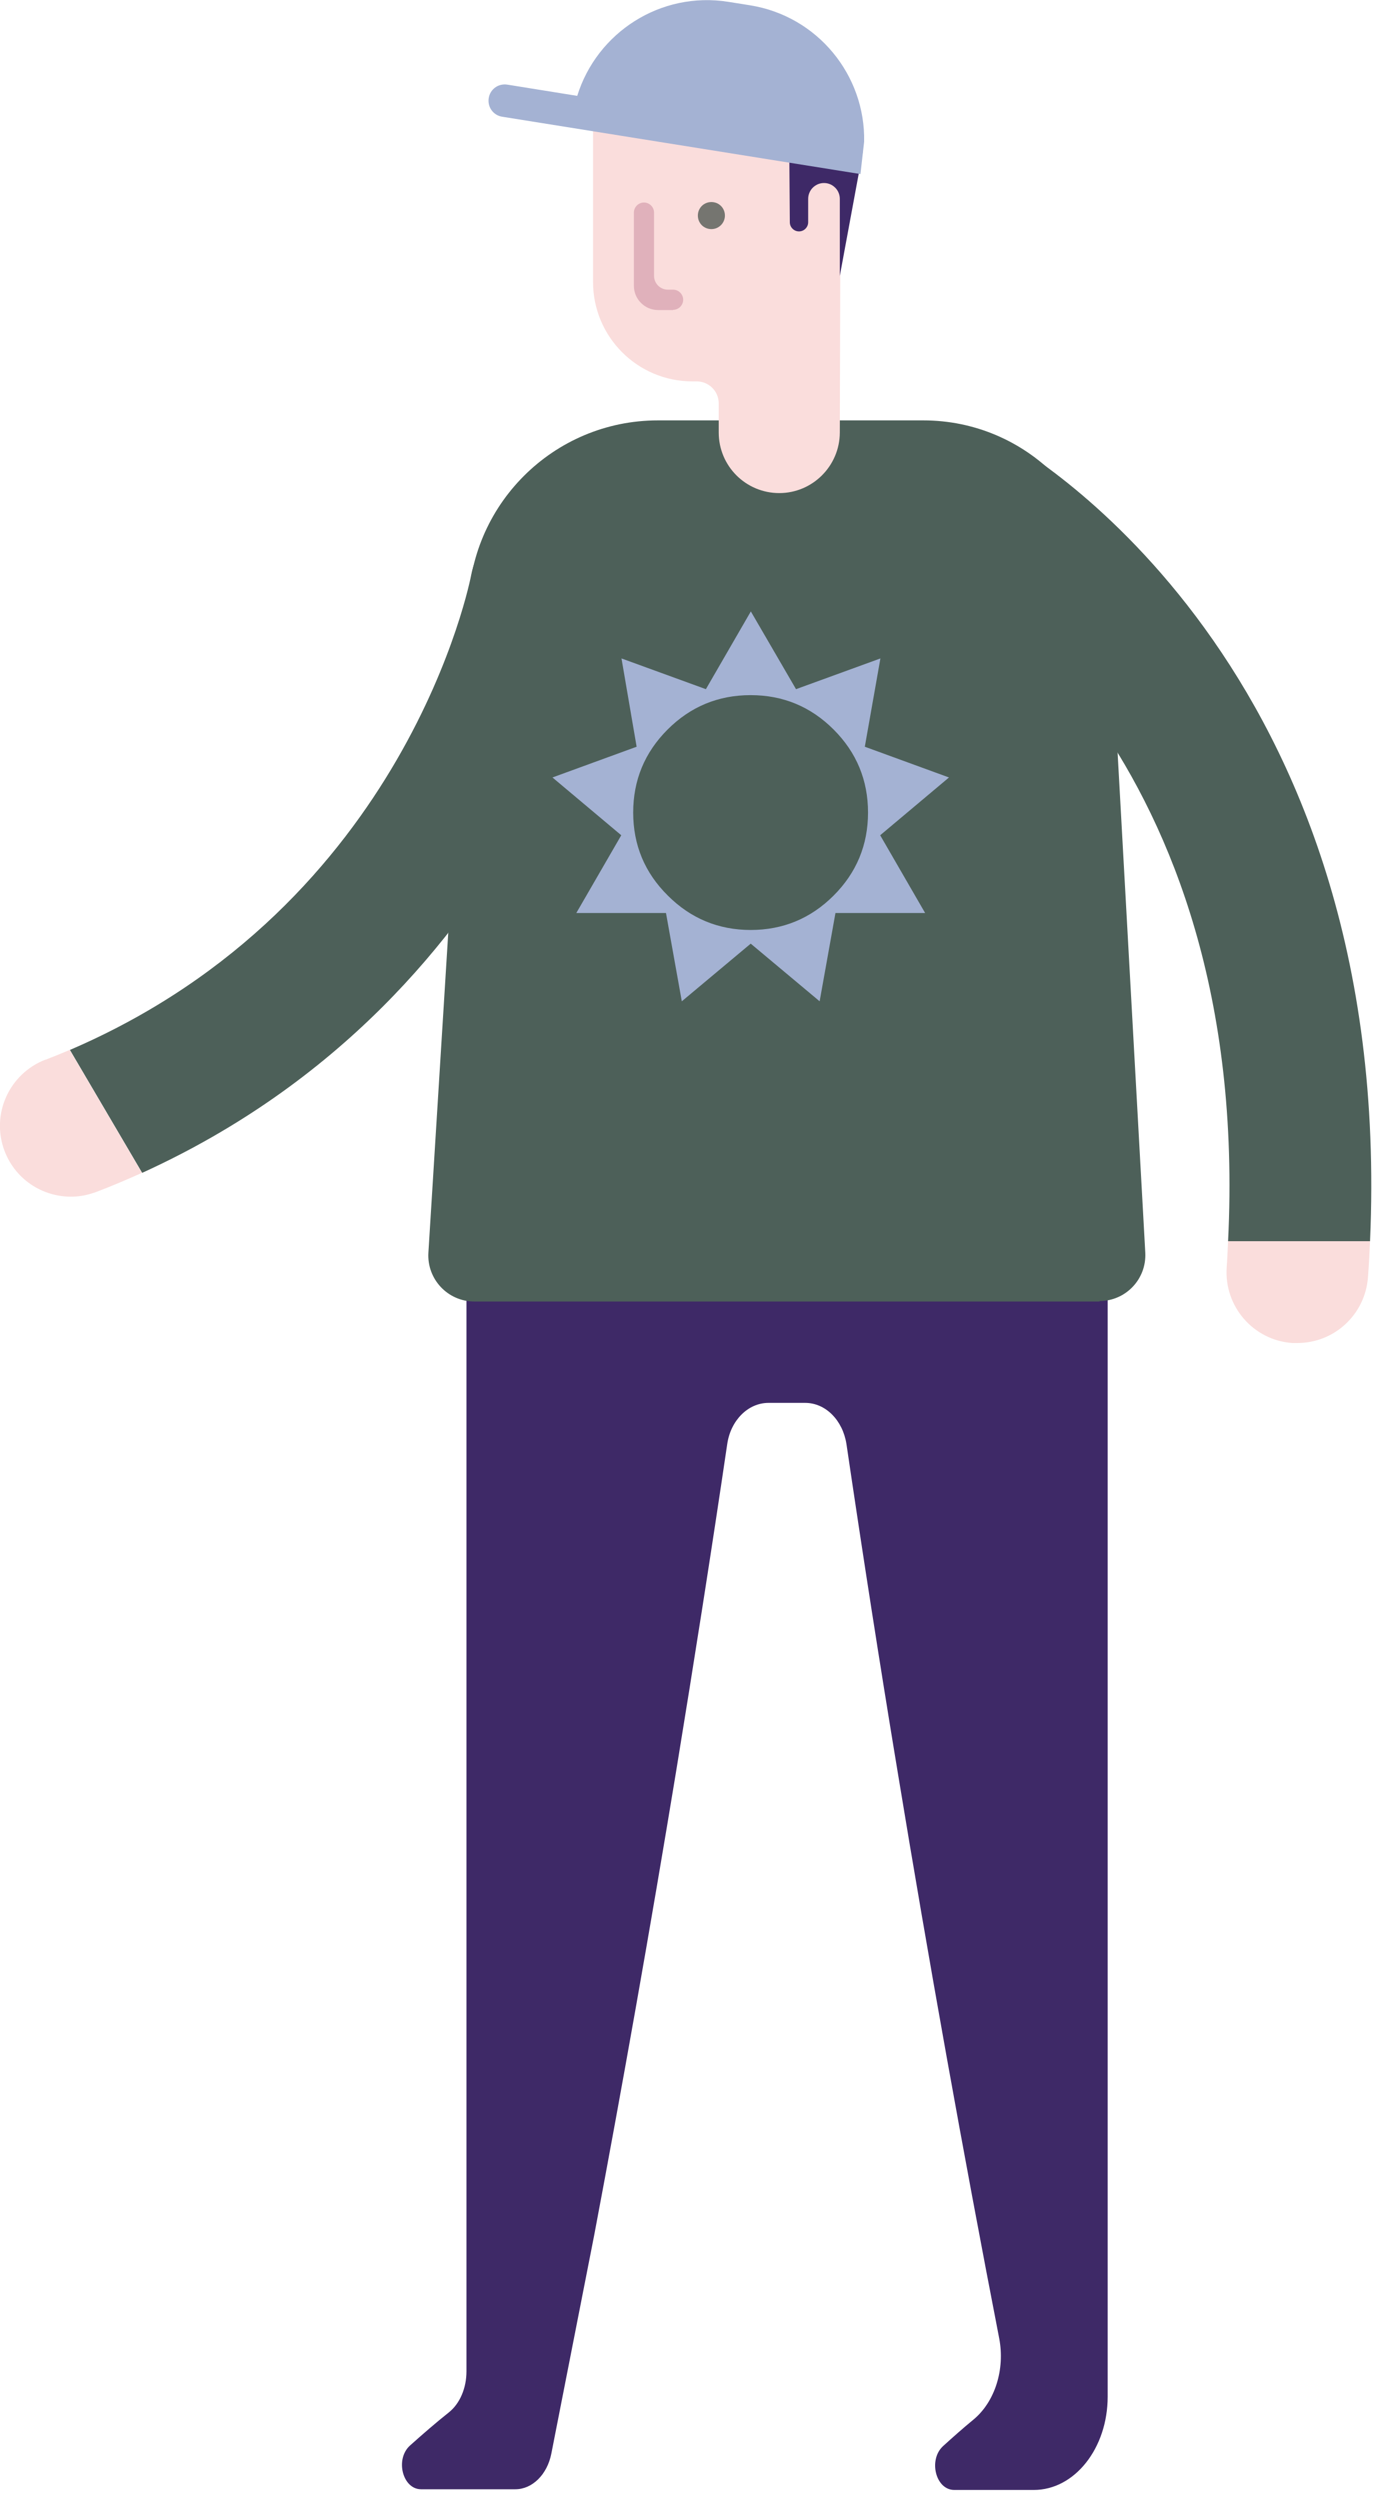 
    <svg
        width="60"
        height="109"
        viewBox="0 0 60 109"
        fill="none"
        xmlns="http://www.w3.org/2000/svg"
    >
        <g clip-path="url(#clip0_9_110)">
            <path
                d="M35.53 53.18H20.34V101.9V101.92V101.95V103.4C20.34 104.12 20.06 104.8 19.57 105.19C18.99 105.65 18.43 106.14 17.87 106.64C17.22 107.24 17.56 108.54 18.36 108.54H22.47C23.21 108.54 23.86 107.9 24.04 106.99L25.91 97.46C27.17 90.79 28.36 84.05 29.48 77.25C30.26 72.48 31.01 67.72 31.71 62.97C31.86 61.93 32.62 61.17 33.51 61.17H35.11C36 61.17 36.75 61.93 36.91 62.97C37.61 67.72 38.35 72.48 39.14 77.25C40.51 85.58 41.99 93.82 43.57 101.96C43.83 103.32 43.38 104.73 42.45 105.5C42 105.87 41.56 106.26 41.12 106.66C40.47 107.26 40.8 108.57 41.61 108.57H45.08C46.86 108.57 48.3 106.75 48.3 104.5V53.19H35.53V53.18Z"
                fill="#3E2967"
            />
            <path
                d="M1.99 46.2C0.4 46.81 -0.41 48.59 0.2 50.19C0.7 51.5 1.99 52.27 3.32 52.17C3.61 52.15 3.9 52.08 4.18 51.98C4.87 51.72 5.54 51.43 6.19 51.14L3.04 45.78C2.69 45.93 2.34 46.07 1.98 46.21L1.99 46.2Z"
                fill="#FADDDC"
            />
            <path
                d="M24.34 21.84C22.67 21.51 20.88 23.38 20.55 25.05C20.52 25.23 17.78 39.45 3.05 45.78L6.2 51.14C23.37 43.32 26.62 26.3 26.78 25.46C27.1 23.79 26.01 22.17 24.34 21.85V21.84Z"
                fill="#4D6059"
            />
            <path
                d="M47.95 56.75H20.68C19.53 56.75 18.61 55.78 18.68 54.62L20.42 26.6C20.42 22.04 24.12 18.33 28.69 18.33H40.26C44.75 18.33 48.38 21.97 48.38 26.45L49.94 54.62C50 55.77 49.09 56.73 47.94 56.73L47.95 56.75Z"
                fill="#4D6059"
            />
            <path
                d="M53.49 55.26C53.37 56.96 54.65 58.44 56.35 58.56C56.42 58.56 56.5 58.56 56.57 58.56C58.18 58.56 59.53 57.32 59.65 55.69C59.69 55.16 59.72 54.63 59.74 54.11H53.55C53.53 54.49 53.52 54.86 53.49 55.25V55.26Z"
                fill="#FADDDC"
            />
            <path
                d="M43.95 19.25C42.47 18.43 40.6 18.96 39.77 20.44C38.94 21.92 39.46 23.8 40.94 24.64C41.51 24.96 54.61 32.71 53.55 54.12H59.74C60.85 28.94 44.65 19.64 43.95 19.24V19.25Z"
                fill="#4D6059"
            />
            <path
                d="M32.73 41.15L29.73 43.66L29.04 39.81H25.13L27.09 36.42L24.09 33.9L27.76 32.56L27.1 28.71L30.78 30.05L32.74 26.66L34.71 30.05L38.39 28.71L37.71 32.56L41.38 33.9L38.38 36.42L40.34 39.81H36.43L35.74 43.66L32.74 41.15H32.73ZM32.73 40.55C34.14 40.55 35.35 40.05 36.35 39.05C37.35 38.05 37.85 36.84 37.85 35.43C37.85 34.02 37.35 32.81 36.35 31.81C35.35 30.81 34.14 30.31 32.73 30.31C31.32 30.31 30.11 30.81 29.11 31.81C28.11 32.81 27.61 34.02 27.61 35.43C27.61 36.84 28.11 38.05 29.12 39.05C30.12 40.05 31.33 40.55 32.74 40.55H32.73Z"
                fill="#A4B2D3"
            />
            <path
                d="M36.65 4.78H25.86V12.3C25.86 14.69 27.8 16.63 30.19 16.63H30.38C30.91 16.63 31.34 17.06 31.34 17.59V18.86C31.34 20.32 32.52 21.5 33.98 21.5C35.43 21.5 36.61 20.32 36.62 18.87L36.66 4.78H36.65Z"
                fill="#FADDDC"
            />
            <path
                d="M29.35 13.52H28.7C28.12 13.52 27.64 13.05 27.64 12.46V9.27C27.64 9.03 27.84 8.83 28.08 8.83C28.32 8.83 28.52 9.03 28.52 9.27V12.03C28.52 12.36 28.79 12.63 29.12 12.63H29.35C29.59 12.63 29.79 12.83 29.79 13.07C29.79 13.31 29.59 13.51 29.35 13.51V13.52Z"
                fill="#E0B1BB"
            />
            <path
                d="M31.61 9.4C31.61 9.72 31.35 9.99 31.02 9.99C30.69 9.99 30.43 9.73 30.43 9.4C30.43 9.07 30.69 8.81 31.02 8.81C31.35 8.81 31.61 9.07 31.61 9.4Z"
                fill="#757570"
            />
            <path
                d="M34.42 7.03L34.44 9.69C34.44 9.91 34.62 10.09 34.84 10.09C35.06 10.09 35.24 9.91 35.24 9.69V8.67C35.24 8.29 35.55 7.98 35.93 7.98C36.31 7.98 36.62 8.29 36.62 8.67V12.03L37.61 6.68C37.61 6.68 37.92 4 36 3.24C34.08 2.48 34.4 7.04 34.4 7.04L34.42 7.03Z"
                fill="#3E2967"
            />
            <path
                d="M37.68 6.18C37.74 3.28 35.65 0.7 32.7 0.23L31.76 0.08C28.81 -0.39 26.03 1.41 25.17 4.18L22.12 3.69C21.73 3.63 21.37 3.89 21.31 4.28C21.25 4.67 21.51 5.03 21.9 5.09L37.52 7.59L37.68 6.18Z"
                fill="#A4B2D3"
            />
        </g>
        <defs>
            <clipPath id="clip0_9_110">
                <rect width="59.79" height="108.56" fill="white" />
            </clipPath>
        </defs>
    </svg>
